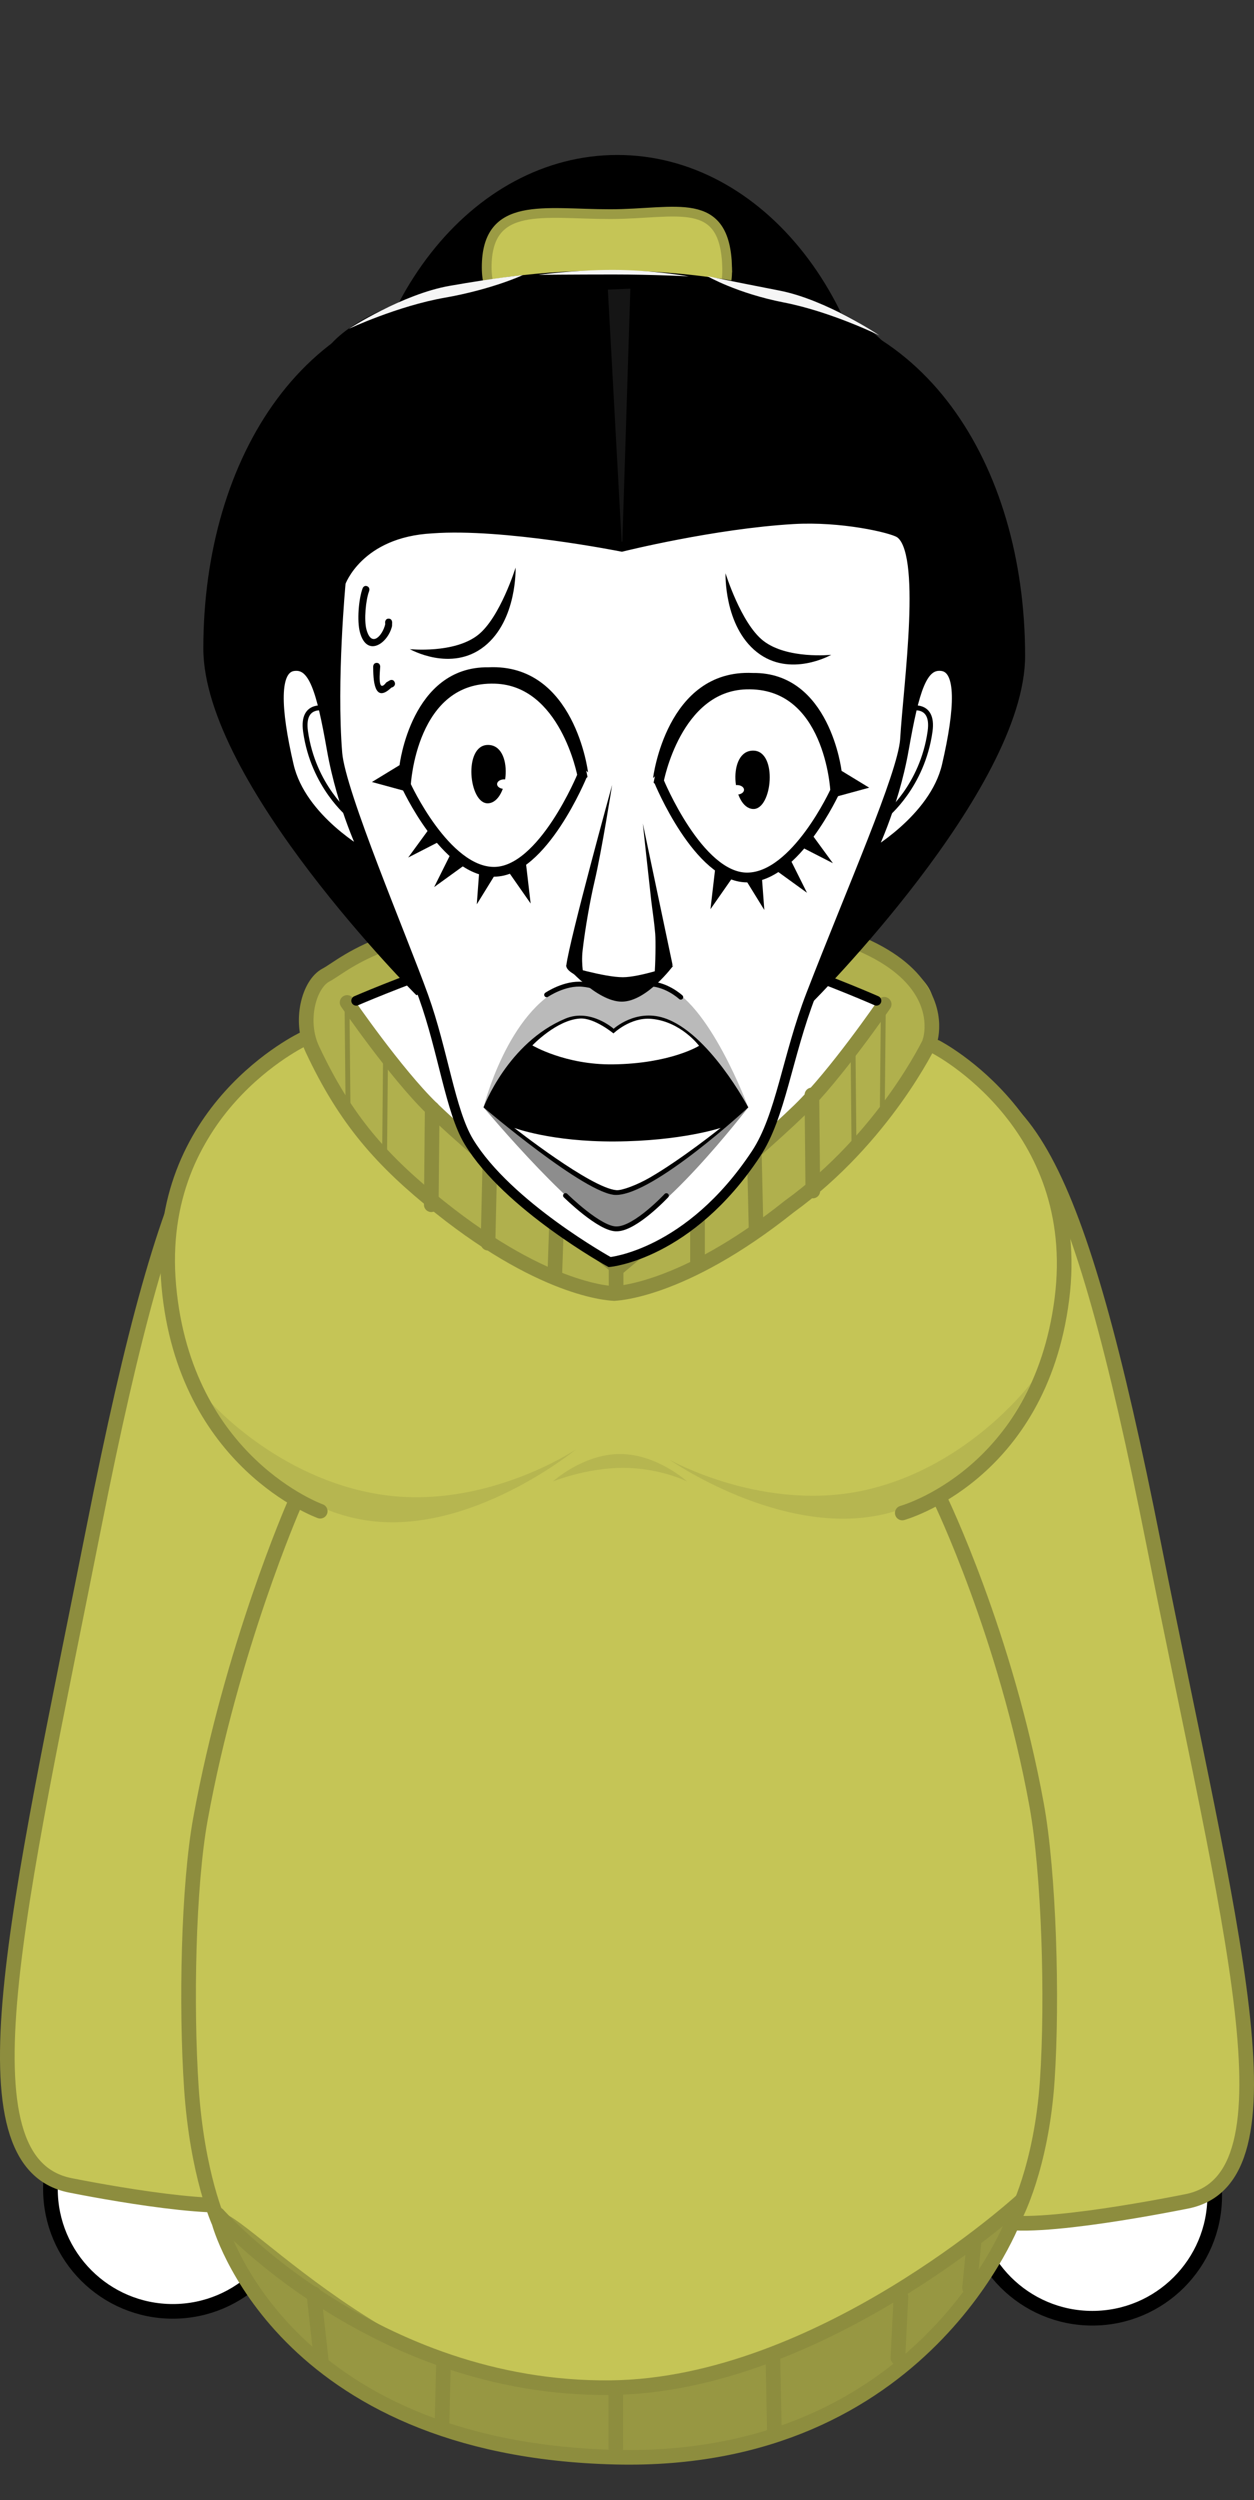 <svg version="1.1" xmlns="http://www.w3.org/2000/svg" xmlns:xlink="http://www.w3.org/1999/xlink" width="128.471" height="256.027" viewBox="0,0,128.471,256.027"><rect x="0" y="0" width="128.471" height="256.027" fill="#333333" stroke="none"/><g transform="translate(-256.859,-51.987)"><g stroke-miterlimit="10"><path d="M261.238,308.013v-256.027h117.525v256.027z" fill-opacity="0.01" fill="#000000" stroke="none" stroke-width="2" stroke-linecap="butt"/><path d="M381.304,276.853c0,6.924 -5.613,12.537 -12.537,12.537c-6.924,0 -12.537,-5.613 -12.537,-12.537c0,-6.924 5.613,-12.537 12.537,-12.537c6.924,0 12.537,5.613 12.537,12.537z" fill="#ffffff" stroke="#000000" stroke-width="1.5" stroke-linecap="butt"/><path d="M287.1,276.15c0,6.924 -5.613,12.537 -12.537,12.537c-6.924,0 -12.537,-5.613 -12.537,-12.537c0,-6.924 5.613,-12.537 12.537,-12.537c6.924,0 12.537,5.613 12.537,12.537z" fill="#ffffff" stroke="#000000" stroke-width="1.5" stroke-linecap="butt"/><path d="M349.835,162.978c11.706,-2.323 17.366,7.546 25.212,47.086c7.846,39.54 15.098,65.036 3.392,67.359c-2.452,0.486 -17.759,3.495 -20.123,1.657c-8.923,-6.939 -8.865,-31.86 -15.068,-63.12c-7.846,-39.54 -5.119,-50.66 6.587,-52.983z" fill="#c5c556" stroke="#8d8d3e" stroke-width="1.5" stroke-linecap="butt"/><path d="M298.316,214.086c-6.203,31.259 -6.145,56.181 -15.068,63.12c-2.364,1.838 -16.734,-0.936 -19.186,-1.423c-11.706,-2.323 -5.392,-28.053 2.454,-67.593c7.846,-39.54 13.505,-49.409 25.212,-47.086c11.706,2.323 14.433,13.443 6.587,52.983z" fill="#c5c556" stroke="#8d8d3e" stroke-width="1.5" stroke-linecap="butt"/><path d="M351.602,201.806c0,30.188 -7.306,46.926 -34.096,46.926c-26.79,0 -27.769,-15.684 -27.769,-45.872c0,-30.188 2.736,-54.66 29.527,-54.66c26.79,0 32.339,23.417 32.339,53.605z" fill="#c5c556" stroke="none" stroke-width="1.5" stroke-linecap="butt"/><path d="M364.959,259.102c0,29.411 -18.657,42.216 -46.028,41.576c-22.876,-0.535 -42.552,-9.704 -42.552,-39.115c0,-14.55 1.076,-35.602 9.35,-51.386c8.451,-16.122 19.323,-29.637 33.007,-29.637c15.591,0 27.956,11.956 37.432,31.293c6.984,14.251 8.792,34.79 8.792,47.269z" fill="#c5c556" stroke="none" stroke-width="1.5" stroke-linecap="butt"/><path d="M362.303,276.44c0,0 -2.081,8.549 -10.579,15.89c-7.076,6.112 -18.887,11.242 -34.981,11.235c-25.67,-0.012 -37.553,-20.413 -37.553,-24.454c0,-4.041 17.079,17.926 38.725,17.926c21.646,0 44.388,-20.597 44.388,-20.597z" fill="#979742" stroke="none" stroke-width="1.5" stroke-linecap="butt"/><path d="M365.564,182.063c0,18.507 -20.424,33.511 -45.618,33.511c-25.194,0 -45.618,-15.003 -45.618,-33.511c0,-18.507 20.424,-33.511 45.618,-33.511c25.194,0 45.618,15.003 45.618,33.511z" fill="#c5c556" stroke="none" stroke-width="1.5" stroke-linecap="butt"/><path d="M315.861,200.42c0,0 -10.824,8.897 -21.499,7.259c-10.675,-1.637 -16.064,-12.251 -16.064,-12.251c0,0 6.903,7.975 17.578,9.613c10.675,1.637 19.985,-4.621 19.985,-4.621z" fill="#b6b650" stroke="none" stroke-width="1.5" stroke-linecap="butt"/><path d="M345.721,204.532c10.516,-2.456 16.784,-10.941 16.784,-10.941c0,0 -4.554,10.998 -15.07,13.455c-10.516,2.456 -21.995,-5.578 -21.995,-5.578c0,0 9.765,5.521 20.282,3.065z" fill="#b6b650" stroke="none" stroke-width="1.5" stroke-linecap="butt"/><path d="M327.25,203.7c0,0 -2.765,-1.392 -6.561,-1.392c-3.796,0 -7.186,1.392 -7.186,1.392c0,0 3.078,-2.812 6.874,-2.812c3.796,0 6.874,2.812 6.874,2.812z" fill="#b6b650" stroke="none" stroke-width="1.5" stroke-linecap="butt"/><path d="M289.666,206.745c0,0 -13.877,-4.951 -15.512,-23.06c-1.63,-18.058 13.825,-25.308 13.825,-25.308" fill="none" stroke="#8d8d3e" stroke-width="1.5" stroke-linecap="round"/><path d="M352.504,154.879c0,5.358 -14.374,9.702 -32.104,9.702c-17.731,0 -32.104,-4.344 -32.104,-9.702c0,-5.358 14.374,-9.702 32.104,-9.702c17.731,0 32.104,4.344 32.104,9.702z" fill="#b0b04d" stroke="none" stroke-width="0" stroke-linecap="butt"/><path d="M349.133,156.814c1.026,12.003 -29.284,25.48 -29.284,25.48c0,0 -27.836,-13.488 -29.3,-24.663c-0.383,-2.926 10.723,-8.792 28.871,-9.543c20.969,1.024 29.572,7.075 29.713,8.726z" fill="#ffffff" stroke="none" stroke-width="1.5" stroke-linecap="butt"/><path d="M305.099,168.662c6.647,5.085 14.682,13.594 14.682,13.594c0,0 -9.61,0.823 -20.638,-9.508c-14.447,-13.534 -8.779,-15.713 -7.652,-17.187c1.127,-1.473 6.961,8.016 13.608,13.101z" fill="#b0b04d" stroke="none" stroke-width="1.5" stroke-linecap="butt"/><path d="M349.307,155.435c1.132,1.552 6.949,3.94 -8.322,17.613c-11.657,10.438 -21.586,9.362 -21.586,9.362c0,0 8.516,-8.621 15.516,-13.73c7,-5.109 13.26,-14.797 14.392,-13.245z" fill="#b0b04d" stroke="none" stroke-width="1.5" stroke-linecap="butt"/><path d="M319.453,184.696c0,0 -0.132,-5.459 0.671,-9.316c0.667,-3.205 4.172,-7.55 4.172,-7.55c0,0 -2.92,4.321 -3.356,7.654c-0.517,3.956 0.1,9.287 0.1,9.287z" fill="#bfbfbf" stroke="none" stroke-width="1.5" stroke-linecap="butt"/><path d="M293.599,157.626c0.958,2.873 0.639,5.567 -0.711,6.017c-1.351,0.45 -3.222,-1.514 -4.179,-4.387c-0.958,-2.873 -0.639,-5.567 0.711,-6.017c1.351,-0.45 3.222,1.514 4.179,4.387z" fill="#b0b04d" stroke="none" stroke-width="0" stroke-linecap="butt"/><path d="M349.953,163.424c-2.682,4.428 -6.149,7.235 -7.743,6.269c-1.594,-0.966 -0.712,-5.338 1.97,-9.766c2.682,-4.428 6.149,-7.234 7.743,-6.269c1.594,0.966 0.712,5.338 -1.97,9.766z" fill="#b0b04d" stroke="none" stroke-width="0" stroke-linecap="butt"/><path d="M346.13,166.503c0,0.83 -5.622,6.757 -11.671,11.588c-4.706,3.758 -8.968,6.852 -15.579,6.363c-11.528,-0.852 -23.274,-15.069 -23.274,-16.544c0,-1.475 18.232,14.013 23.218,14.013c4.986,0 27.305,-16.895 27.305,-15.42z" fill="#b0b04d" stroke="none" stroke-width="1.5" stroke-linecap="butt"/><path d="M296.263,169.924l0.094,-9.842" fill="none" stroke="#8d8d3e" stroke-width="0.5" stroke-linecap="round"/><path d="M352.129,158.676c0,0 -4.63,9.791 -14.418,16.875c-11.115,8.864 -18.015,8.903 -18.015,8.903h0.187c0,0 -6.806,0.055 -17.921,-8.809c-5.944,-4.74 -9.682,-8.913 -13.105,-16.219c-1.345,-2.87 -0.368,-6.662 1.406,-7.593c2.15,-1.128 6.809,-6.287 29.629,-6.562c37.022,-0.446 32.237,13.311 32.237,13.311z" fill="none" stroke="#8d8d3e" stroke-width="1.5" stroke-linecap="round"/><path d="M347.442,154.832c0,0 -4.954,7.226 -8.663,10.833c-4.995,4.858 -18.614,16.163 -18.614,16.163c0,0 -14.088,-11.492 -19.083,-16.35c-3.709,-3.607 -8.663,-10.833 -8.663,-10.833" fill="none" stroke="#8d8d3e" stroke-width="1.5" stroke-linecap="round"/><path d="M301.137,165.518l-0.094,9.842" fill="none" stroke="#8d8d3e" stroke-width="1.5" stroke-linecap="round"/><path d="M307.042,171.142l-0.187,8.155" fill="none" stroke="#8d8d3e" stroke-width="1.5" stroke-linecap="round"/><path d="M344.255,159.519l0.094,9.842" fill="none" stroke="#8d8d3e" stroke-width="0.5" stroke-linecap="round"/><path d="M340.131,173.955l-0.094,-9.842" fill="none" stroke="#8d8d3e" stroke-width="1.5" stroke-linecap="round"/><path d="M334.132,169.736l0.187,8.155" fill="none" stroke="#8d8d3e" stroke-width="1.5" stroke-linecap="round"/><path d="M313.885,177.048l-0.187,5.437" fill="none" stroke="#8d8d3e" stroke-width="1.5" stroke-linecap="round"/><path d="M319.978,183.984v-2.156" fill="none" stroke="#8d8d3e" stroke-width="1.5" stroke-linecap="round"/><path d="M328.32,181.266v-5.905" fill="none" stroke="#8d8d3e" stroke-width="1.5" stroke-linecap="round"/><path d="M292.513,165.425l-0.094,-9.749" fill="none" stroke="#8d8d3e" stroke-width="0.5" stroke-linecap="round"/><path d="M347.255,165.237l0.094,-9.561" fill="none" stroke="#8d8d3e" stroke-width="0.5" stroke-linecap="round"/><path d="M352.764,159.216c0,0 15.177,7.814 12.884,25.8c-2.3,18.037 -16.351,21.911 -16.351,21.911" fill="none" stroke="#8d8d3e" stroke-width="1.5" stroke-linecap="round"/><path d="M353.197,205.559c0,0 6.693,13.818 9.87,31.296c1.251,6.886 1.649,19.787 1.084,28.188c-0.6,8.911 -3.298,13.911 -3.298,13.911c0,0 -9.176,25.413 -40.906,24.664c-34.462,-0.813 -40.65,-24.039 -40.65,-24.039c0,0 -2.23,-4.844 -2.83,-13.755c-0.565,-8.401 -0.324,-20.677 0.928,-27.563c3.176,-17.479 9.557,-32.077 9.557,-32.077" fill="none" stroke="#8d8d3e" stroke-width="1.5" stroke-linecap="round"/><path d="M361.503,277.361c0,0 -20.635,18.881 -42.026,19.139c-24.331,0.293 -40.305,-17.733 -40.305,-17.733" fill="none" stroke="#8d8d3e" stroke-width="1.5" stroke-linecap="round"/><path d="M289.795,293.921l-0.781,-7.03" fill="none" stroke="#8d8d3e" stroke-width="1.5" stroke-linecap="round"/><path d="M302.137,300.326l0.156,-6.249" fill="none" stroke="#8d8d3e" stroke-width="1.5" stroke-linecap="round"/><path d="M319.946,296.889v5.78" fill="none" stroke="#8d8d3e" stroke-width="1.5" stroke-linecap="round"/><path d="M336.194,300.951l-0.156,-7.811" fill="none" stroke="#8d8d3e" stroke-width="1.5" stroke-linecap="round"/><path d="M349.161,287.203l-0.312,6.249" fill="none" stroke="#8d8d3e" stroke-width="1.5" stroke-linecap="round"/><path d="M356.191,286.265l0.469,-4.843" fill="none" stroke="#8d8d3e" stroke-width="1.5" stroke-linecap="round"/><path d="M319.912,177.574c0,0 -0.536,-2.828 -1.433,-4.77c-0.756,-1.637 -2.941,-3.382 -2.941,-3.382c0,0 2.489,1.664 3.343,3.198c1.027,1.846 1.832,4.662 1.832,4.662z" fill="#bfbfbf" stroke="none" stroke-width="1.5" stroke-linecap="butt"/><path d="M293.35,154.47c0,0 17.6,-7.634 26.8,-7.65c9.133,-0.017 26.5,7.65 26.5,7.65" fill="none" stroke="#000000" stroke-width="1" stroke-linecap="round"/><path d="M347.12,102.518c0,19.424 -12.095,35.17 -27.016,35.17c-14.92,0 -27.016,-15.746 -27.016,-35.17c0,-19.424 12.095,-34.661 27.016,-34.661c14.92,0 27.016,15.237 27.016,34.661z" fill="#000000" stroke="none" stroke-width="1" stroke-linecap="butt"/><path d="M331.354,79.365c0.164,6.065 -5.022,4.486 -11.824,4.486c-6.803,0 -12.81,1.579 -12.81,-4.486c0,-6.866 5.843,-5.448 12.646,-5.448c6.803,0 11.785,-2.057 11.989,5.448z" fill="#c5c556" stroke="#9b9b44" stroke-width="1" stroke-linecap="butt"/><path d="M333.011,82.781c18.33,0 28.869,16.731 28.869,36.375c0,13.725 -21.829,35.511 -21.829,35.511c0,0 -40.228,-16.674 -40.228,-36.318c0,-19.644 14.859,-35.568 33.189,-35.568z" fill="#000000" stroke="none" stroke-width="1" stroke-linecap="butt"/><path d="M339.747,117.586c0,19.644 -40.228,36.318 -40.228,36.318c0,0 -21.829,-21.785 -21.829,-35.511c0,-19.644 10.54,-36.375 28.869,-36.375c18.33,0 33.189,15.925 33.189,35.568z" fill="#000000" stroke="none" stroke-width="1" stroke-linecap="butt"/><path d="M286.446,130.373c-1.353,-5.846 -1.525,-9.908 0.501,-10.171c2.026,-0.264 2.82,2.42 3.895,8.506c1.074,6.086 3.423,10.802 3.423,10.802c0,0 -6.533,-3.58 -7.818,-9.136z" fill="#ffffff" stroke="#000000" stroke-width="1" stroke-linecap="butt"/><path d="M292.666,135.491c0,0 -3.718,-2.976 -4.505,-8.602c-0.439,-3.139 2.25,-2.321 2.25,-2.321" fill="none" stroke="#000000" stroke-width="0.5" stroke-linecap="round"/><path d="M349.463,128.707c1.074,-6.086 1.869,-8.77 3.895,-8.506c2.026,0.264 1.854,4.325 0.501,10.171c-1.286,5.556 -7.925,9.249 -7.925,9.249c0,0 2.455,-4.829 3.53,-10.915z" fill="#ffffff" stroke="#000000" stroke-width="1" stroke-linecap="butt"/><path d="M349.893,124.567c0,0 2.689,-0.818 2.25,2.321c-0.787,5.626 -4.505,8.602 -4.505,8.602" fill="none" stroke="#000000" stroke-width="0.5" stroke-linecap="round"/><path d="M349.054,90.661c0,6.062 -13.382,10.976 -29.89,10.976c-16.508,0 -29.89,-4.914 -29.89,-10.976c0,-6.062 13.382,-10.976 29.89,-10.976c16.508,0 29.89,4.914 29.89,10.976z" fill="#000000" stroke="none" stroke-width="1" stroke-linecap="butt"/><path d="M310.422,80.161c0,0 -3.156,1.463 -7.993,2.312c-4.837,0.848 -9.835,3.188 -9.835,3.188c0,0 5.489,-3.553 10.326,-4.402c4.837,-0.848 7.502,-1.098 7.502,-1.098z" fill="#f5f5f5" stroke="none" stroke-width="1" stroke-linecap="butt"/><path d="M336.716,81.744c4.819,0.939 10.238,4.595 10.238,4.595c0,0 -4.951,-2.433 -9.771,-3.372c-4.819,-0.939 -7.87,-2.701 -7.87,-2.701c0,0 2.584,0.539 7.404,1.478z" fill="#f5f5f5" stroke="none" stroke-width="1" stroke-linecap="butt"/><path d="M327.427,80.292c0,0 -3.671,-0.196 -7.705,-0.196c-4.034,0 -7.705,0.039 -7.705,0.039c0,0 3.591,-0.509 7.625,-0.509c4.034,0 7.785,0.666 7.785,0.666z" fill="#f5f5f5" stroke="none" stroke-width="1" stroke-linecap="butt"/><path d="M319.134,81.644l2.305,-0.094l-0.848,26.767z" fill="#151515" stroke="none" stroke-width="1" stroke-linecap="butt"/><path d="M291.419,129.114c-0.602,-7.424 0.35,-17.463 0.35,-17.463c0,0 1.8,-5.15 9.372,-5.543c7.292,-0.548 19.424,1.87 19.424,1.87c0,0 9.341,-2.335 17.541,-2.821c4.969,-0.295 10.028,0.882 10.881,1.397c2.904,1.755 0.914,15.534 0.589,21.191c-0.276,3.62 -5.455,15.309 -9.618,26.075c-2.474,6.399 -3.096,12.472 -5.651,16.331c-6.855,10.353 -14.992,11.08 -14.992,11.08c0,0 -10.434,-5.757 -14.416,-12.313c-1.897,-3.123 -2.657,-9.34 -4.647,-14.871c-2.188,-6.079 -8.504,-20.879 -8.833,-24.933z" fill="#ffffff" stroke="#000000" stroke-width="1" stroke-linecap="butt"/><g><path d="M333.518,165.391c0,0 -9.658,12.528 -13.561,12.528c-3.047,0 -13.561,-12.528 -13.561,-12.528c0,0 2.474,-6.625 8.388,-9.093c2.572,-1.073 4.944,1.042 4.944,1.042c0,0 2.221,-2.049 5.145,-1.109c4.593,1.476 8.646,9.16 8.646,9.16z" fill="#8d8d8d" stroke="none" stroke-width="0" stroke-linecap="butt"/><path d="M333.518,165.391c0,0 -9.658,8.97 -13.561,8.97c-3.047,0 -13.561,-8.97 -13.561,-8.97c0,0 2.474,-9.937 8.388,-12.405c2.572,-1.073 4.944,1.043 4.944,1.043c0,0 2.221,-2.049 5.145,-1.109c4.593,1.476 8.646,12.472 8.646,12.472z" fill="#bababa" stroke="none" stroke-width="0" stroke-linecap="butt"/><path d="M325.129,174.428c0,0 -3.144,3.369 -5.061,3.404c-1.719,0.098 -5.273,-3.411 -5.273,-3.411" fill="none" stroke="#000000" stroke-width="0.5" stroke-linecap="round"/><path d="M312.862,153.861c0,0 1.842,-1.263 3.706,-1.073c1.696,0.157 3.275,1.118 3.275,1.118c0,0 1.637,-0.964 3.22,-1.16c1.936,-0.13 3.54,1.361 3.54,1.361" fill="none" stroke="#000000" stroke-width="0.5" stroke-linecap="round"/><path d="M333.518,165.391c0,0 -9.658,8.97 -13.561,8.97c-3.047,0 -13.561,-8.97 -13.561,-8.97c0,0 2.474,-6.625 8.388,-9.093c2.572,-1.073 4.944,1.042 4.944,1.042c0,0 2.221,-2.049 5.145,-1.109c4.593,1.476 8.646,9.16 8.646,9.16z" fill="#000000" stroke="none" stroke-width="0" stroke-linecap="butt"/><path d="M311.399,159.044c0,0 2.477,-2.613 4.888,-2.753c1.477,-0.086 3.422,1.526 3.422,1.526c0,0 1.724,-1.681 3.874,-1.493c3.038,0.264 4.895,2.761 4.895,2.761c0,0 -2.915,1.823 -8.82,1.901c-4.892,0.064 -8.259,-1.942 -8.259,-1.942z" fill="#ffffff" stroke="none" stroke-width="0" stroke-linecap="butt"/><path d="M309.544,167.491c0,0 3.758,1.43 10.318,1.39c6.816,-0.041 10.829,-1.39 10.829,-1.39c0,0 -4.015,3.215 -7.244,5.081c-1.372,0.793 -2.895,1.342 -3.431,1.298c-2.629,-0.215 -10.471,-6.379 -10.471,-6.379z" fill="#ffffff" stroke="none" stroke-width="0" stroke-linecap="butt"/></g><g fill="#000000" stroke-width="0" stroke-linecap="butt"><path d="M314.828,150.871c0,0 3.923,1.191 5.841,1.191c1.732,0 5.167,-1.191 5.167,-1.191c0,0 -2.711,3.692 -5.28,3.692c-2.569,0 -5.729,-3.692 -5.729,-3.692z" stroke="#000000"/><path d="M314.879,150.843c0.329,-2.645 4.693,-18.474 4.693,-18.474c0,0 -1.052,6.704 -1.806,9.901c-0.437,1.853 -0.958,4.779 -1.218,7.042c-0.178,1.546 0.164,2.909 0.164,2.909c0,0 -1.923,-0.653 -1.833,-1.379z" stroke="none"/><path d="M323.913,151.745c0.098,-0.884 0.133,-3.441 0.072,-4.141c-0.11,-1.28 -0.316,-2.597 -0.413,-3.432c-0.184,-1.593 -0.857,-7.855 -0.857,-7.855c0,0 2.915,13.869 3.031,14.405c0.116,0.536 -1.931,1.916 -1.833,1.023z" stroke="none"/></g><g stroke-linecap="butt"><path d="M294.963,132.07l2.83,-1.725c0,0 1.188,-10.129 9.108,-10.023c8.855,-0.408 10.203,10.763 10.203,10.763c0,0 -7.54,-7.212 -11.362,-7.165c-7.441,0.458 -7.17,9.133 -7.17,9.133z" fill="#000000" stroke="none" stroke-width="0"/><path d="M301.161,136.406l1.523,1.344l-4.007,2.055z" fill="#000000" stroke="none" stroke-width="0"/><path d="M303.203,139.089l1.693,1.167l-3.56,2.576z" fill="#000000" stroke="none" stroke-width="0"/><path d="M306.019,140.379l1.983,0.495l-2.297,3.722z" fill="#000000" stroke="none" stroke-width="0"/><path d="M308.825,141.077l1.901,-0.827l0.497,4.263z" fill="#000000" stroke="none" stroke-width="0"/><path d="M306.467,118.189c-3.393,2.683 -7.619,0.275 -7.619,0.275c0,0 4.546,0.475 6.987,-1.455c2.265,-1.791 3.846,-6.897 3.846,-6.897c0,0 0.179,5.394 -3.213,8.077z" fill="#000000" stroke="none" stroke-width="0"/><path d="M316.51,131.383c0,0 -4.045,9.882 -9.034,9.882c-4.99,0 -9.034,-8.882 -9.034,-8.882c0,0 0.545,-11.161 9.147,-10.883c7.134,0.23 8.922,9.882 8.922,9.882z" fill="#ffffff" stroke="#000000" stroke-width="1"/><g stroke="none"><path d="M306.855,134.252c-1.967,0.083 -2.549,-5.941 -0.028,-5.978c2.702,-0.039 2.193,5.886 0.028,5.978z" fill="#000000" stroke-width="0"/><path d="M309.224,132.287c0,0.269 -0.322,0.487 -0.72,0.487c-0.398,0 -0.72,-0.218 -0.72,-0.487c0,-0.269 0.322,-0.487 0.72,-0.487c0.398,0 0.72,0.218 0.72,0.487z" fill="#ffffff" stroke-width="NaN"/></g></g><g stroke-linecap="butt"><path d="M342.297,133.635c0,0 0.271,-8.675 -7.17,-9.133c-3.823,-0.047 -11.362,7.165 -11.362,7.165c0,0 1.348,-11.17 10.203,-10.763c7.92,-0.106 9.108,10.023 9.108,10.023l2.83,1.725z" fill="#000000" stroke="none" stroke-width="0"/><path d="M342.191,140.387l-4.007,-2.055l1.523,-1.344z" fill="#000000" stroke="none" stroke-width="0"/><path d="M339.533,143.414l-3.56,-2.576l1.693,-1.167z" fill="#000000" stroke="none" stroke-width="0"/><path d="M335.163,145.177l-2.297,-3.722l1.983,-0.495z" fill="#000000" stroke="none" stroke-width="0"/><path d="M329.645,145.095l0.497,-4.263l1.901,0.827z" fill="#000000" stroke="none" stroke-width="0"/><path d="M334.402,118.77c-3.393,-2.683 -3.213,-8.077 -3.213,-8.077c0,0 1.581,5.106 3.846,6.897c2.44,1.93 6.987,1.455 6.987,1.455c0,0 -4.227,2.408 -7.619,-0.275z" fill="#000000" stroke="none" stroke-width="0"/><path d="M324.358,131.965c0,0 1.788,-9.652 8.922,-9.882c8.603,-0.278 9.147,10.883 9.147,10.883c0,0 -4.045,8.882 -9.034,8.882c-4.99,0 -9.034,-9.882 -9.034,-9.882z" fill="#ffffff" stroke="#000000" stroke-width="1"/><g stroke="none"><path d="M334.041,128.856c2.521,0.037 1.939,6.061 -0.028,5.978c-2.165,-0.091 -2.674,-6.017 0.028,-5.978z" fill="#000000" stroke-width="0"/><path d="M332.364,132.382c0.398,0 0.72,0.218 0.72,0.487c0,0.269 -0.322,0.487 -0.72,0.487c-0.398,0 -0.72,-0.218 -0.72,-0.487c0,-0.269 0.322,-0.487 0.72,-0.487z" fill="#ffffff" stroke-width="NaN"/></g></g><path d="M296.674,115.339c0.36,0 0.36,0.382 0.36,0.382l-0.011,0.383c-0.424,1.799 -2.584,3.248 -3.288,0.635c-0.318,-1.18 -0.13,-3.414 0.273,-4.505c0,0 0.134,-0.354 0.468,-0.213c0.334,0.142 0.201,0.496 0.201,0.496c-0.346,0.893 -0.537,2.961 -0.276,3.929c0.526,1.948 1.661,0.587 1.924,-0.528l-0.011,-0.198c0,0 0,-0.382 0.36,-0.382z" fill="#000000" stroke="none" stroke-width="0.5" stroke-linecap="butt"/><path d="M297.282,121.827c0.161,0.341 -0.161,0.512 -0.161,0.512l-0.181,0.074c-1.797,1.717 -1.844,-0.952 -1.849,-2.16c0,0 0,-0.382 0.36,-0.382c0.36,0 0.36,0.382 0.36,0.382c-0.001,0.314 -0.342,2.891 0.62,1.621l0.368,-0.217c0,0 0.322,-0.171 0.483,0.171z" fill="#000000" stroke="none" stroke-width="0.5" stroke-linecap="butt"/></g></g></svg>